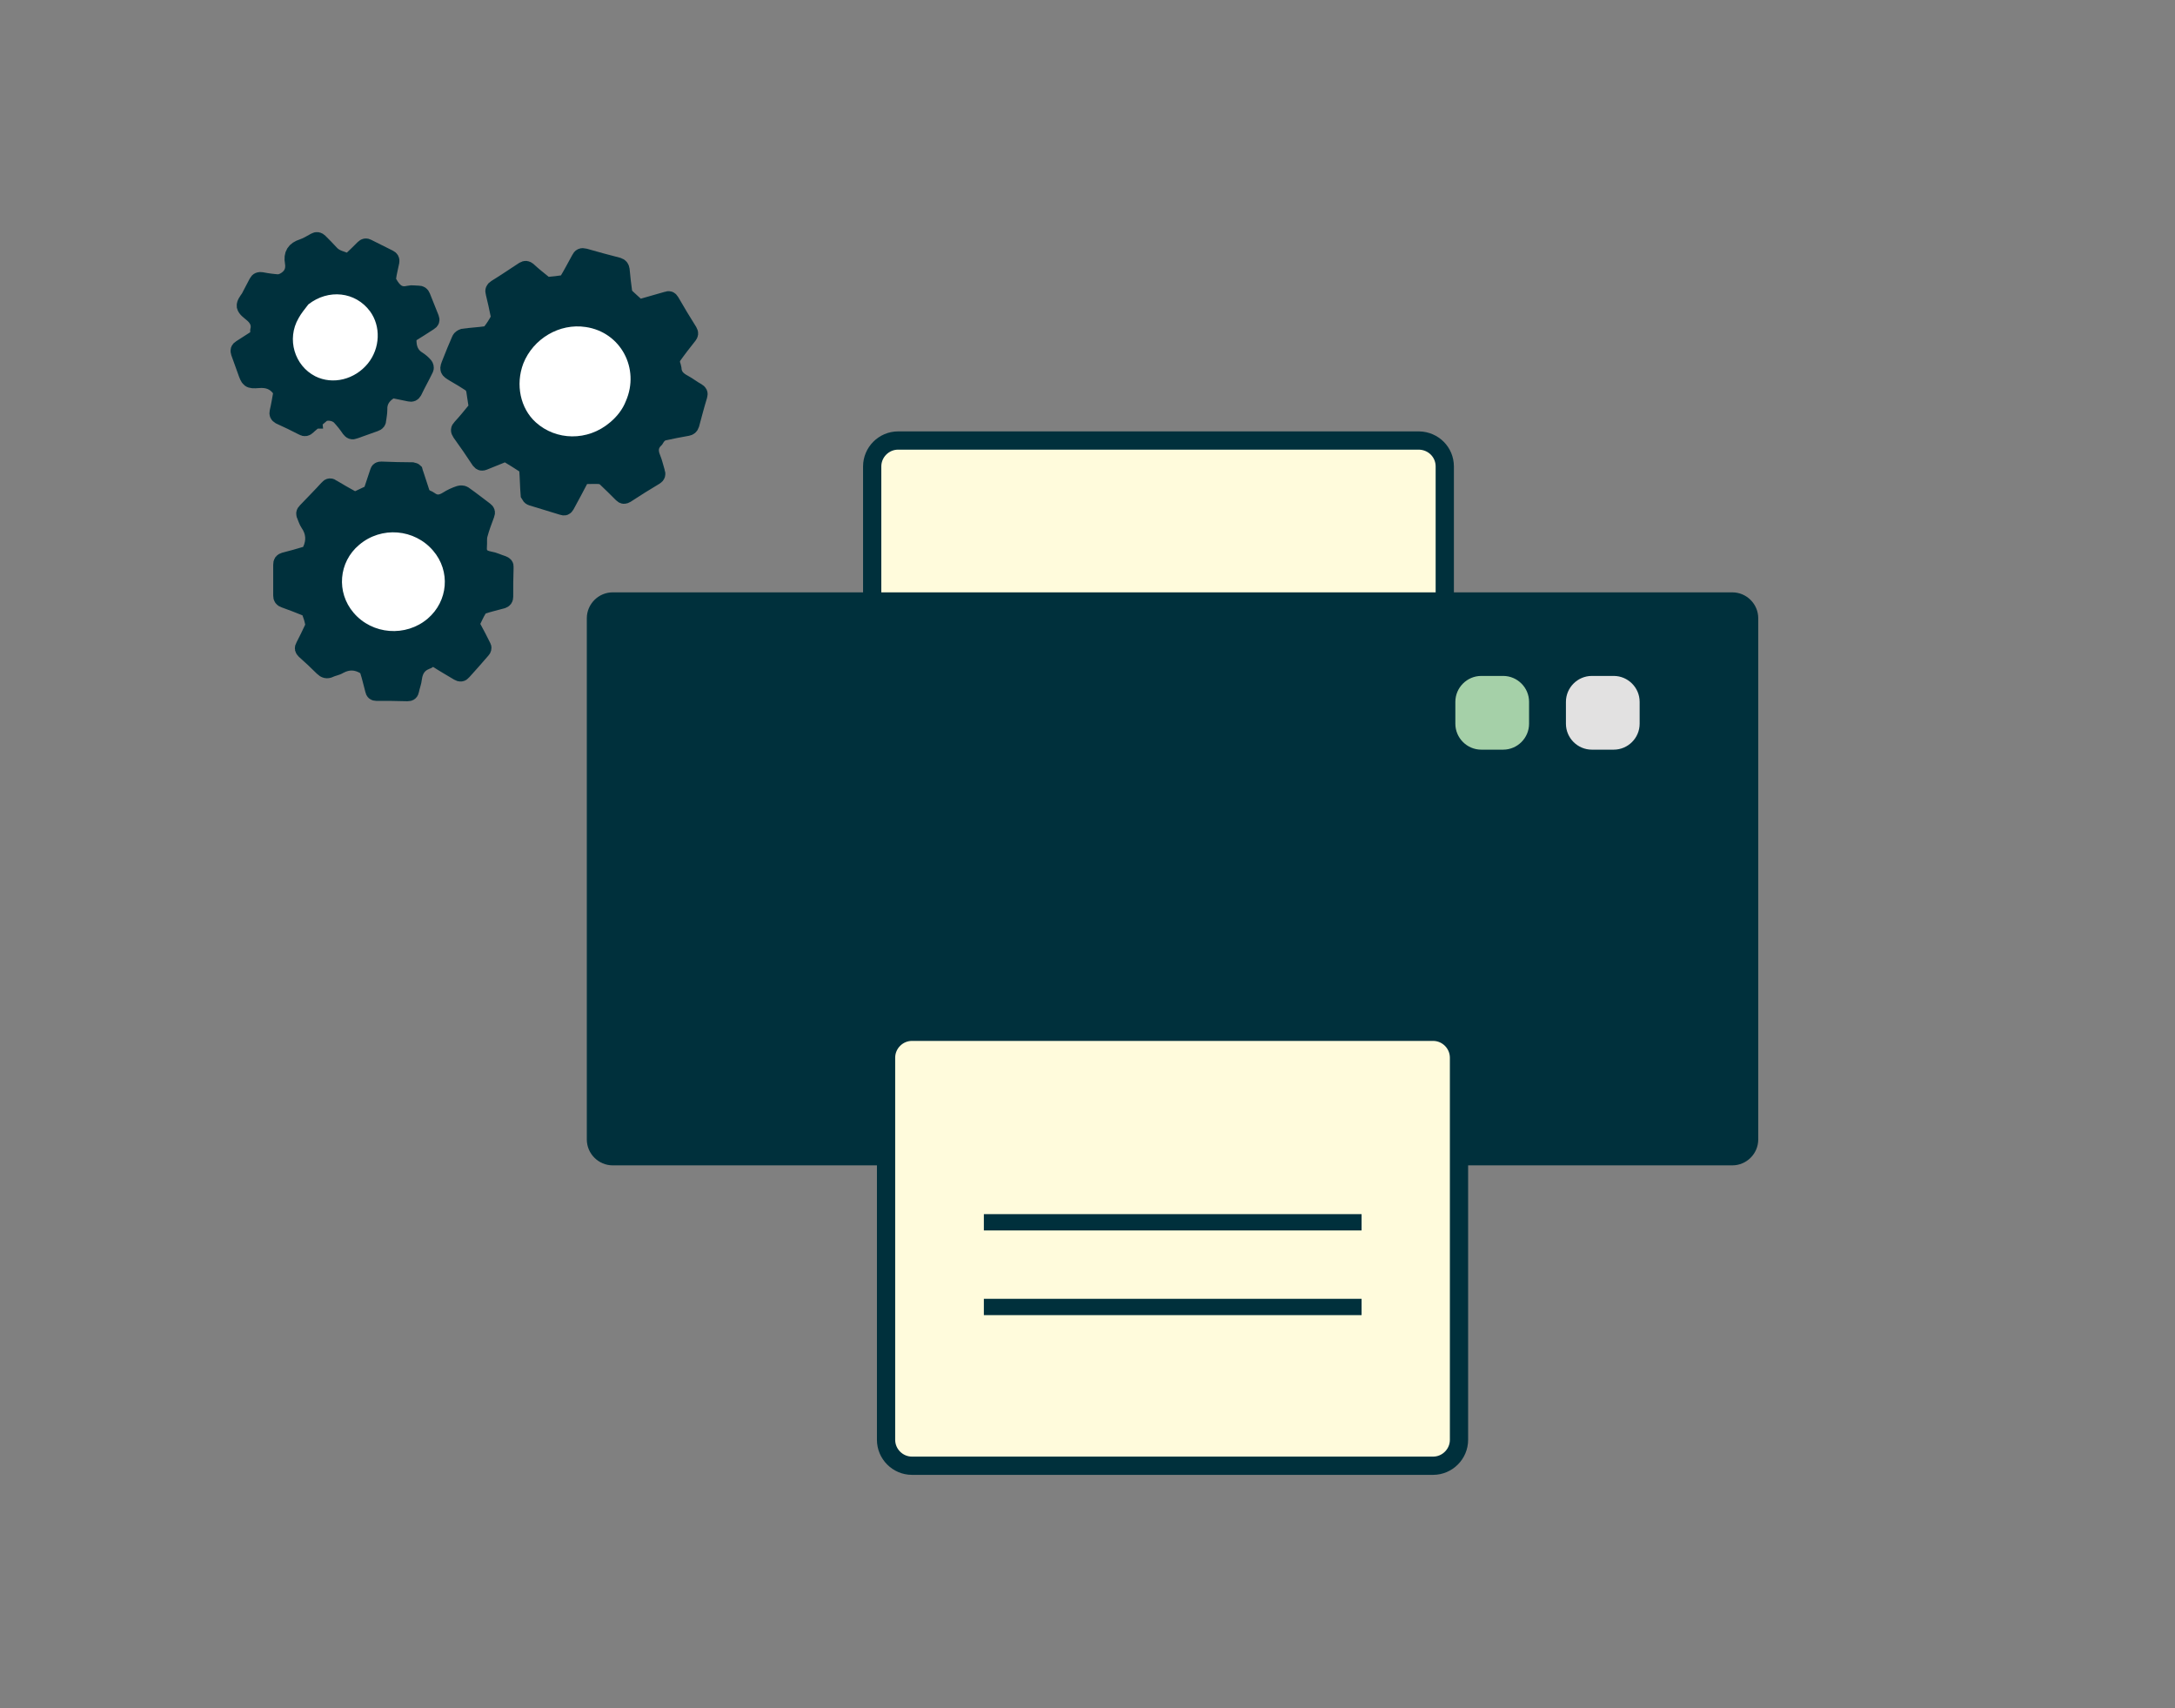 <?xml version="1.0" encoding="UTF-8" standalone="no"?>
<!DOCTYPE svg PUBLIC "-//W3C//DTD SVG 1.1//EN" "http://www.w3.org/Graphics/SVG/1.1/DTD/svg11.dtd">
<svg width="100%" height="100%" viewBox="0 0 596 468" version="1.1" xmlns="http://www.w3.org/2000/svg" xmlns:xlink="http://www.w3.org/1999/xlink" xml:space="preserve" xmlns:serif="http://www.serif.com/" style="fill-rule:evenodd;clip-rule:evenodd;stroke-miterlimit:10;">
    <rect x="0" y="0" width="596" height="468" fill="#808080" stroke="none"/>
    <g transform="matrix(1,0,0,1,-1290,0)">
        <g id="ArtBoard3" transform="matrix(1,0,0,1,-0.28,0)">
            <rect x="1290.28" y="0" width="595.28" height="467.72" style="fill:none;"/>
            <g transform="matrix(1,0,0,1,1266.28,0)">
                <g id="Ebene_2">
                    <g>
                        <g>
                            <path d="M419.9,127.8L419.9,232.5C419.9,236.4 416.7,239.6 412.8,239.6L270.1,239.6C266.2,239.6 263,236.4 263,232.5L263,127.8C263,123.9 266.2,120.7 270.1,120.7L412.9,120.7C416.8,120.8 419.9,123.9 419.9,127.8Z" style="fill:rgb(255,251,220);fill-rule:nonzero;stroke:rgb(0,48,60);stroke-width:5px;"/>
                            <path d="M498.7,319.3L191.9,319.3C188,319.3 184.8,316.1 184.8,312.2L184.8,169.4C184.8,165.5 188,162.3 191.9,162.3L498.7,162.3C502.6,162.3 505.8,165.5 505.8,169.4L505.8,312.2C505.8,316.1 502.6,319.3 498.7,319.3Z" style="fill:rgb(0,48,60);fill-rule:nonzero;"/>
                            <path d="M435.9,205.4L429.9,205.4C426,205.4 422.8,202.2 422.8,198.3L422.8,192.3C422.8,188.4 426,185.2 429.9,185.2L435.9,185.2C439.8,185.2 443,188.4 443,192.3L443,198.3C443,202.2 439.8,205.4 435.9,205.4Z" style="fill:rgb(165,208,168);fill-rule:nonzero;"/>
                            <path d="M466.2,205.4L460.2,205.4C456.3,205.4 453.1,202.2 453.1,198.3L453.1,192.3C453.1,188.4 456.3,185.2 460.2,185.2L466.2,185.2C470.1,185.2 473.3,188.4 473.3,192.3L473.3,198.3C473.3,202.2 470.1,205.4 466.2,205.4Z" style="fill:rgb(226,225,225);fill-rule:nonzero;"/>
                            <path d="M423.8,289.8L423.8,394.5C423.8,398.4 420.6,401.6 416.7,401.6L273.9,401.6C270,401.6 266.8,398.4 266.8,394.5L266.8,289.8C266.8,285.9 270,282.7 273.9,282.7L416.7,282.7C420.6,282.7 423.8,285.9 423.8,289.8Z" style="fill:rgb(255,251,220);fill-rule:nonzero;stroke:rgb(0,48,60);stroke-width:5px;"/>
                        </g>
                        <g>
                            <g>
                                <g>
                                    <path d="M153.3,105.4C151.6,104.3 150,103.3 148.4,102.4C146.6,101.3 146.6,101.3 147.4,99.3C148.2,97.2 149.1,95.1 150,93C150.1,92.7 150.6,92.4 150.9,92.3C153,92 155.2,91.9 157.3,91.6C157.7,91.5 158.2,91.3 158.4,90.9C159.2,89.9 159.9,88.8 160.5,87.7C160.7,87.4 160.8,86.9 160.7,86.5C160.3,84.4 159.8,82.3 159.3,80.2C159.1,79.6 159.3,79.2 159.8,78.9C162.4,77.3 164.9,75.6 167.5,73.9C168,73.6 168.3,73.7 168.7,74C170.1,75.3 171.6,76.5 173.1,77.7C173.4,78 173.9,78.2 174.3,78.1C175.7,78 177.1,77.8 178.5,77.6C178.8,77.5 179.2,77.3 179.4,77C180.6,75 181.7,72.9 182.8,70.9C183.1,70.3 183.4,70.1 184.2,70.3C187.3,71.2 190.3,72 193.4,72.8C194,73 194.2,73.3 194.3,73.9C194.5,75.9 194.7,78 195,80C195.1,80.4 195.3,80.9 195.6,81.2C196.5,82.1 197.5,82.9 198.4,83.8C198.8,84.2 199.2,84.3 199.8,84.1C202.1,83.4 204.5,82.8 206.8,82.1C207.3,81.9 207.6,82 207.9,82.5C209.5,85.3 211.2,88.1 212.9,90.8C213.2,91.3 213.1,91.6 212.8,92C211.3,93.9 209.8,95.8 208.4,97.8C208.1,98.2 208.1,98.8 208.1,99.2C208.1,99.8 208.4,100.3 208.5,100.9C208.6,102.9 209.7,104 211.4,104.9C212.7,105.6 213.8,106.5 215.1,107.2C215.6,107.5 215.8,107.8 215.6,108.4C214.8,111 214.1,113.7 213.4,116.3C213.2,116.9 212.9,117.1 212.4,117.2C210.2,117.6 208,118 205.8,118.5C205.3,118.6 204.8,119 204.4,119.4C204.1,119.7 203.9,120.1 203.7,120.4C202.1,121.9 202,123.6 202.8,125.5C203.3,126.7 203.6,128.1 204,129.4C204.2,129.9 204.1,130.3 203.6,130.6C200.9,132.2 198.2,133.9 195.6,135.6C195.1,135.9 194.8,135.9 194.4,135.5C192.9,134 191.4,132.5 189.8,131C189.5,130.7 188.9,130.5 188.4,130.4C187.1,130.3 185.7,130.4 184.3,130.4C183.7,130.4 183.3,130.6 183.1,131.2C181.8,133.7 180.5,136.1 179.2,138.5C178.9,139 178.7,139.1 178.1,138.9C175.3,138 172.4,137.2 169.6,136.3C169.3,136.2 169,135.8 168.9,135.6C168.7,133.2 168.7,130.9 168.5,128.5C168.5,128.2 168.3,127.8 168,127.6C166.3,126.5 164.6,125.4 162.9,124.4C162.6,124.2 162.1,124.3 161.8,124.5C160.1,125.2 158.3,125.9 156.6,126.6C156.1,126.8 155.8,126.8 155.4,126.3C153.7,123.7 151.9,121.1 150.1,118.6C149.7,118 149.7,117.6 150.2,117.1C151.6,115.6 152.9,114 154.2,112.4C154.5,112 154.7,111.4 154.6,111C154.4,109.5 154.1,108 153.9,106.4C153.5,105.9 153.4,105.6 153.3,105.4ZM191.2,115.7C193.1,114.1 194.6,112.1 195.6,109.8C199.5,100.8 194.2,90.9 184.6,89.5C177.5,88.4 170.2,92.7 167.5,99.5C165.3,105.3 166.7,111.8 170.9,115.6C176.3,120.7 185,121 191.2,115.7Z" style="fill:rgb(0,48,60);fill-rule:nonzero;stroke:rgb(0,48,60);stroke-width:4.47px;"/>
                                    <path d="M137.6,129.1C137.7,129.5 137.8,129.7 137.9,130C138.5,131.7 139,133.5 139.6,135.2C139.7,135.6 140.1,135.9 140.5,136.2C140.9,136.5 141.4,136.6 141.8,136.9C143.4,138.1 144.9,137.9 146.5,136.9C147.6,136.2 148.7,135.7 149.9,135.3C150.2,135.2 150.8,135.2 151.1,135.4C153.1,136.8 155,138.3 157,139.8C157.4,140.1 157.5,140.4 157.3,140.9C156.6,142.8 155.9,144.6 155.4,146.5C155.1,147.5 155.3,148.7 155.2,149.7C155,151.9 156,152.9 158.1,153.3C159.4,153.5 160.5,154.1 161.8,154.5C162.3,154.7 162.6,154.9 162.5,155.5C162.4,158.2 162.4,160.9 162.4,163.5C162.4,164.1 162.2,164.3 161.7,164.5C159.9,165 158.1,165.4 156.3,166C155.9,166.1 155.4,166.5 155.2,166.9C154.5,168 154,169.2 153.4,170.4C153.1,170.9 153.2,171.4 153.6,171.9C154.6,173.7 155.5,175.5 156.4,177.3C156.5,177.5 156.4,177.9 156.2,178.1C154.5,180.1 152.7,182.1 150.9,184.1C150.5,184.6 150.1,184.6 149.6,184.3C147.6,183.1 145.5,181.9 143.5,180.6C142.9,180.2 142.4,180.2 141.8,180.6C141.5,180.8 141.2,181.1 140.8,181.2C138.7,182 137.7,183.6 137.4,185.8C137.3,186.9 136.8,188.1 136.6,189.2C136.5,189.7 136.3,189.9 135.7,189.9C132.8,189.8 130,189.8 127.1,189.8C126.6,189.8 126.4,189.6 126.3,189.1C125.8,187.3 125.4,185.4 124.8,183.6C124.7,183.2 124.3,182.8 124,182.6C121.7,181.2 119.4,181.1 117,182.4C116.2,182.9 115.2,183 114.4,183.4C113.6,183.8 113,183.6 112.4,183C110.8,181.4 109.1,179.8 107.4,178.3C107,177.9 106.9,177.6 107.2,177.1C108.1,175.4 108.9,173.7 109.7,172C109.9,171.6 109.9,171 109.8,170.6C109.6,169.6 109.3,168.6 108.9,167.6C108.7,167.2 108.3,166.8 107.9,166.6C105.9,165.8 103.9,165 101.9,164.3C101.3,164.1 101.1,163.8 101.1,163.2L101.1,154.7C101.1,154 101.3,153.8 101.9,153.6C103.9,153.1 106,152.5 108,151.9C108.6,151.7 108.9,151.4 109.1,150.8C110.3,148.2 110.1,145.7 108.5,143.4C108.1,142.8 107.9,142.1 107.6,141.4C107.3,140.8 107.3,140.5 107.8,140C109.8,137.9 111.8,135.9 113.8,133.7C114.2,133.2 114.6,133.2 115.1,133.6C116.9,134.7 118.7,135.7 120.5,136.7C120.8,136.9 121.4,136.9 121.8,136.8C122.8,136.4 123.7,135.9 124.6,135.5C125.5,135.2 125.9,134.6 126.1,133.8C126.6,132.3 127.1,130.8 127.6,129.3C127.7,128.8 128,128.7 128.5,128.7C131.3,128.8 134.1,128.9 136.9,128.9C137.2,129 137.5,129 137.6,129.1Z" style="fill:rgb(0,48,60);fill-rule:nonzero;stroke:rgb(0,48,60);stroke-width:4.47px;"/>
                                    <path d="M110.3,115.2C109.6,115.8 108.9,116.3 108.3,116.9C107.9,117.3 107.5,117.4 107,117.1C104.9,116 102.8,115 100.6,114C100.1,113.7 100,113.4 100.1,112.9C100.5,111.2 100.8,109.4 101.1,107.7C101.2,107.3 100.9,106.9 100.7,106.5L100.6,106.4C99.1,104.5 97.2,103.9 94.8,104.1C92.2,104.3 92.2,104.1 91.3,101.6C90.7,99.9 90.1,98.3 89.5,96.6C89.3,96 89.4,95.7 89.9,95.4C91.3,94.5 92.7,93.6 94.1,92.7C94.6,92.4 94.9,92 94.8,91.4L94.8,90.6C95.3,88.6 94.4,87.1 92.9,85.9C92.2,85.3 91.3,84.7 91.1,83.9C91,83.2 91.7,82.3 92.2,81.6C92.9,80.2 93.7,78.8 94.4,77.4C94.7,76.8 95.1,76.7 95.7,76.8C97.2,77.1 98.7,77.3 100.2,77.4C100.7,77.4 101.2,77.2 101.7,77C103.8,75.9 104.7,74.2 104.3,71.9C103.9,69.7 104.7,68.4 106.9,67.7C108.1,67.3 109.2,66.6 110.3,66C110.8,65.7 111.2,65.8 111.6,66.2C112.6,67.2 113.6,68.2 114.6,69.3C115.9,70.8 117.7,71 119.3,71.7C119.5,71.8 119.9,71.5 120.1,71.3C121.3,70.2 122.5,69 123.6,67.9C124,67.5 124.3,67.5 124.7,67.7C126.7,68.7 128.7,69.7 130.7,70.7C131.1,70.9 131.3,71.2 131.2,71.7C130.9,73.2 130.5,74.7 130.3,76.2C130.2,76.6 130.3,77.1 130.6,77.5C131.8,79.6 133.2,81.2 136,80.5C136.8,80.3 137.8,80.5 138.7,80.5C139.2,80.5 139.5,80.7 139.7,81.2C140.5,83.2 141.3,85.2 142.1,87.2C142.3,87.7 142.2,88 141.7,88.3C140,89.4 138.3,90.5 136.5,91.6C136,91.9 135.9,92.3 135.9,92.8C135.8,95.3 136.5,97.3 138.7,98.6C139.3,99 139.9,99.5 140.4,100.1C140.6,100.3 140.7,100.8 140.6,101C139.6,103.1 138.4,105.2 137.4,107.3C137.1,107.8 136.8,107.9 136.3,107.8C134.8,107.5 133.3,107.2 131.9,106.9C131.5,106.8 131.1,107.1 130.7,107.2L130.6,107.3C128.8,108.5 127.8,110.1 127.9,112.3C127.9,113.2 127.7,114.1 127.6,115C127.6,115.5 127.4,115.8 126.8,116C124.9,116.7 123.1,117.3 121.2,118C120.5,118.3 120.2,118.1 119.8,117.6C119,116.4 118.1,115.3 117.1,114.2C116.8,113.9 116.3,113.6 115.9,113.4C113.7,112.6 111.9,113.1 110.5,115C110.4,115 110.3,115 110.3,115.2C110.2,115.2 110.3,115.2 110.3,115.2Z" style="fill:rgb(0,48,60);fill-rule:nonzero;stroke:rgb(0,48,60);stroke-width:4.47px;"/>
                                    <path d="M191.2,115.7C185,121 176.3,120.7 170.8,115.7C166.6,111.9 165.2,105.4 167.4,99.6C170.1,92.8 177.3,88.5 184.5,89.6C194.1,91 199.4,101 195.5,109.9C194.6,112.2 193.1,114.1 191.2,115.7Z" style="fill:white;fill-rule:nonzero;"/>
                                    <path d="M142.7,150.9C147.5,156.5 146.8,164.7 141.2,169.5C135.2,174.6 126,173.9 120.9,167.9C116.1,162.3 116.8,154 122.4,149.3C128.5,144.1 137.6,144.9 142.7,150.9Z" style="fill:white;fill-rule:nonzero;"/>
                                    <path d="M108.5,83.4C114,79.1 121.4,79.9 125.4,85.3C128.4,89.4 128.2,95.4 124.8,99.6C121.2,104 115.2,105.5 110.4,103.1C104.7,100.2 102.5,92.9 105.8,87.2C106.5,85.9 107.5,84.7 108.5,83.4Z" style="fill:white;fill-rule:nonzero;"/>
                                </g>
                            </g>
                        </g>
                        <path d="M293.6,334.9L397.1,334.9" style="fill:none;fill-rule:nonzero;stroke:rgb(0,48,60);stroke-width:4.47px;"/>
                        <path d="M293.6,358.1L397.1,358.1" style="fill:none;fill-rule:nonzero;stroke:rgb(0,48,60);stroke-width:4.47px;"/>
                    </g>
                </g>
            </g>
        </g>
    </g>
</svg>
